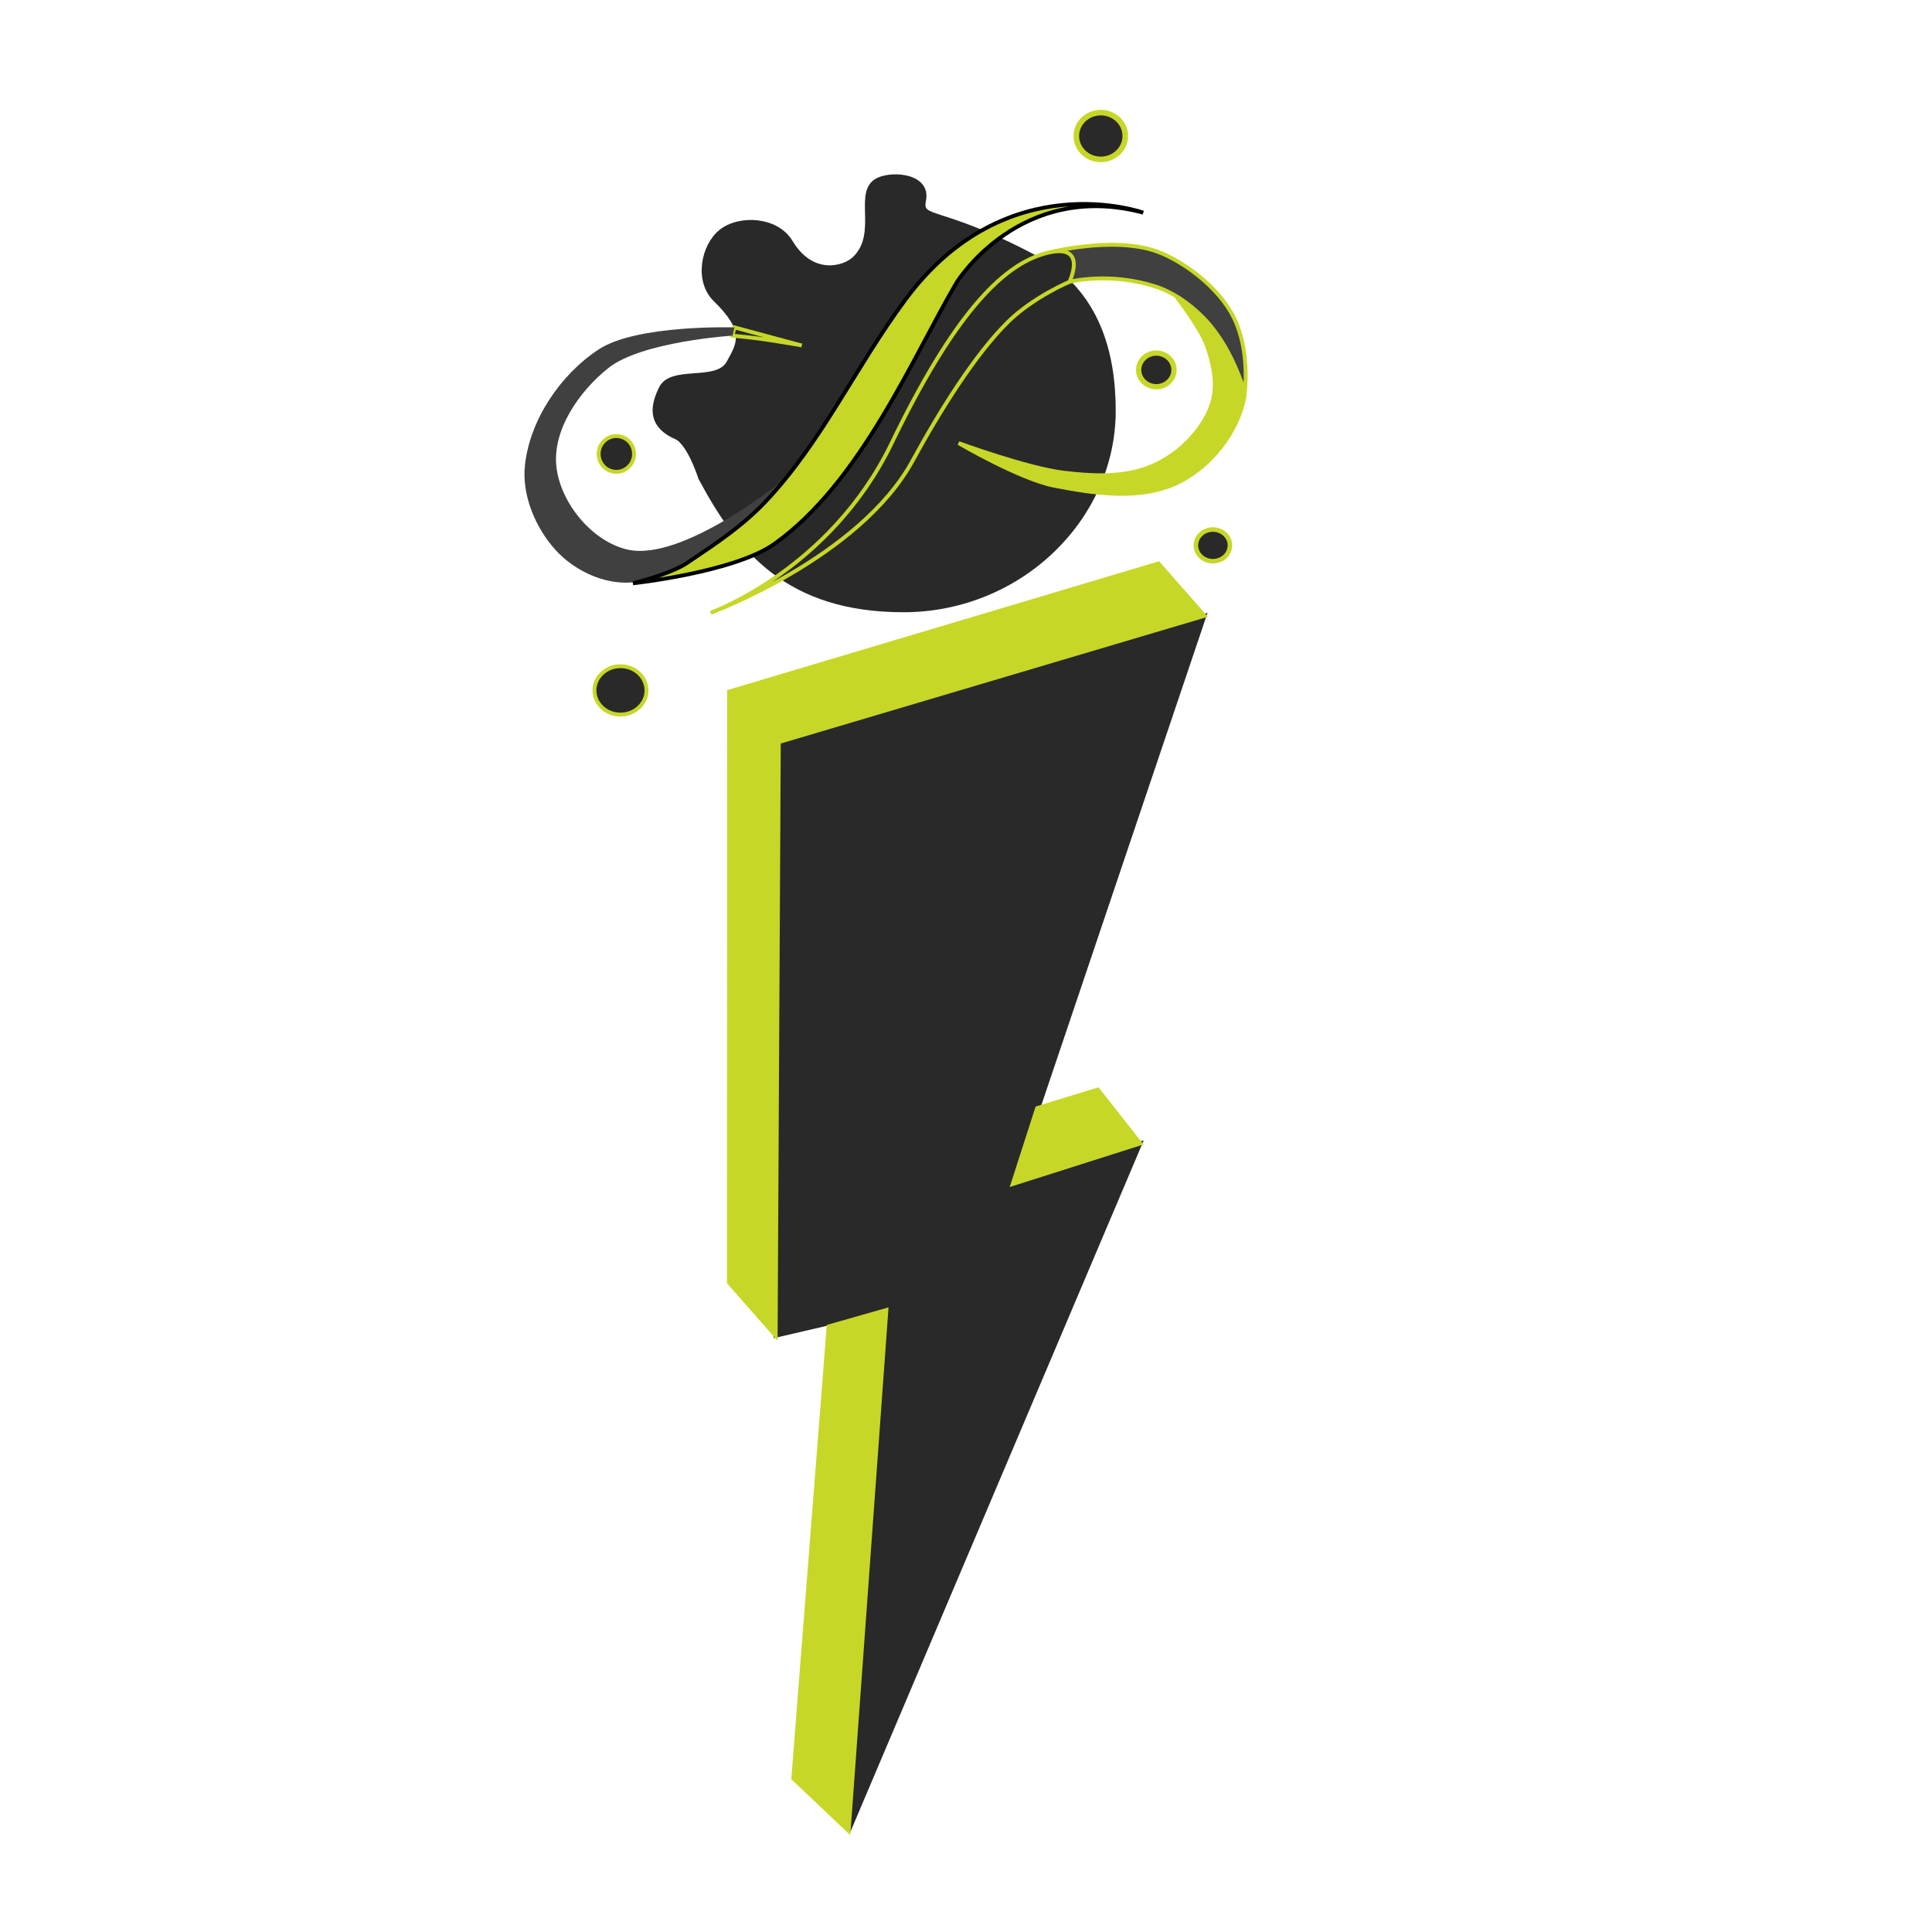 <svg width="500" height="500" viewBox="0 0 500 500" fill="none" xmlns="http://www.w3.org/2000/svg">
<path d="M201.56 192.05L311.717 159.363L262.082 306.433L295.111 295.93L219.636 473.844L229.401 339.019L200.747 345.684L201.56 192.05Z" fill="#292929" stroke="#292929"/>
<path d="M288.247 106.263C288.247 134.474 263.703 157.947 233.844 157.947C203.986 157.947 191.255 142.551 181.227 123.724C181.227 123.724 178.388 114.711 174.935 113.187C167.491 109.903 169.069 104.457 171.016 100.472C173.754 94.867 185.523 99.304 188.513 93.829C191.165 88.97 193.468 85.748 185.075 77.581C180.067 72.708 181.919 63.505 186.586 59.834C191.384 56.059 201.03 56.519 204.686 62.621C210.181 71.789 218.491 69.434 221.139 66.838C227.902 60.209 220.902 49.31 227.408 46.419C231.352 44.666 240.442 45.503 239.141 51.894C238.072 57.146 242.958 53.42 267.589 66.389C284.575 75.333 288.247 92.158 288.247 106.263Z" fill="#292929" stroke="#292929"/>
<path d="M188.689 178.98L299.809 145.816L311.717 159.363L201.56 192.05L200.747 345.684L188.645 331.912L188.689 178.98Z" fill="#C6D728" stroke="#C6D728"/>
<path d="M229.401 339.019L219.636 473.844L205.299 460.252L214.442 343.281L229.401 339.019Z" fill="#C6D728" stroke="#C6D728"/>
<path d="M262.082 306.433L295.111 295.93L284.115 281.969L268.412 286.775L262.082 306.433Z" fill="#C6D728" stroke="#C6D728"/>
<path d="M160.577 184.934C164.292 184.934 167.304 182.132 167.304 178.675C167.304 175.218 164.292 172.416 160.577 172.416C156.862 172.416 153.851 175.218 153.851 178.675C153.851 182.132 156.862 184.934 160.577 184.934Z" fill="#292929" stroke="#C6D728"/>
<path d="M159.509 122.113C162.037 122.113 164.087 120.04 164.087 117.482C164.087 114.925 162.037 112.851 159.509 112.851C156.981 112.851 154.932 114.925 154.932 117.482C154.932 120.04 156.981 122.113 159.509 122.113Z" fill="#292929" stroke="#C6D728"/>
<path d="M313.899 145.241C316.33 145.241 318.3 143.406 318.3 141.142C318.3 138.878 316.33 137.043 313.899 137.043C311.469 137.043 309.498 138.878 309.498 141.142C309.498 143.406 311.469 145.241 313.899 145.241Z" fill="#292929" stroke="#C6D728" stroke-width="1.168"/>
<path d="M299.256 100.085C301.78 100.085 303.826 98.135 303.826 95.73C303.826 93.325 301.78 91.375 299.256 91.375C296.731 91.375 294.685 93.325 294.685 95.73C294.685 98.135 296.731 100.085 299.256 100.085Z" fill="#292929" stroke="#C6D728" stroke-width="1.365"/>
<path d="M284.886 41.255C288.384 41.255 291.22 38.544 291.22 35.2C291.22 31.855 288.384 29.144 284.886 29.144C281.388 29.144 278.552 31.855 278.552 35.2C278.552 38.544 281.388 41.255 284.886 41.255Z" fill="#292929" stroke="#C6D728" stroke-width="1.443"/>
<path d="M270.51 65.585C270.51 65.585 287.824 60.896 299.505 65.112C305.346 67.22 315.162 73.716 319.364 82.315C323.566 90.914 322.154 101.616 322.154 101.616C322.154 101.616 319.966 93.994 315.751 87.642C311.535 81.29 305.292 76.209 299.253 74.222C287.174 70.247 276.768 72.937 276.768 72.937C276.768 72.937 274.215 70.535 273.171 69.303C272.128 68.071 270.51 65.585 270.51 65.585Z" fill="#404040" stroke="#C6D728"/>
<path d="M183.927 158.588C183.927 158.588 214.883 147.55 230.737 114.743C246.591 81.936 259.145 68.669 270.51 65.585C281.876 62.5 276.768 72.937 276.768 72.937C276.768 72.937 267.424 76.856 260.878 83.293C252.348 91.681 243.132 106.475 236.216 119.187C222.526 144.351 183.927 158.588 183.927 158.588Z" fill="#29292A" stroke="#C6D728"/>
<path d="M190.084 84.731L207.493 89.421L207.23 89.335C207.23 89.335 200.013 88.109 196.386 87.621C194.121 87.316 189.571 86.863 189.571 86.863L190.084 84.731Z" fill="#29292A" stroke="#C6D728"/>
<path d="M143.815 142.38C138.547 136.602 134.995 128.083 135.861 120.311C137.169 108.572 145.052 96.93 154.92 90.438C164.84 83.911 190.084 84.731 190.084 84.731L189.571 86.863C189.571 86.863 166.133 88.35 157.473 95.224C149.914 101.224 142.906 111.265 144.004 120.853C145.075 130.209 153.269 140.189 162.459 142.243C176.728 145.431 202.521 124.388 202.521 124.388C202.521 124.388 193.712 135.106 188.084 139.009C180.186 144.487 171.377 150.876 161.765 150.792C155.158 150.735 148.267 147.263 143.815 142.38Z" fill="#404040"/>
<path d="M163.827 150.958C163.827 150.958 190.04 148.103 200.351 140.797C222.799 124.889 236.356 92.13 247.578 73.104C247.578 73.104 263.875 46.566 295.861 55.032C295.861 55.032 260.443 42.282 234.319 77.556C221.317 95.11 212.706 114.352 198.188 129.744C192.263 136.026 185.647 140.44 177.784 145.711C173.512 148.575 163.827 150.958 163.827 150.958Z" fill="#C6D728" stroke="black"/>
<path d="M248.096 114.678C248.096 114.678 265.958 121.22 275.317 122.333C282.013 123.129 289.08 123.541 295.53 121.578C299.996 120.218 304.184 117.558 307.441 114.215C310.498 111.078 313.181 107.153 314.056 102.862C314.95 98.477 313.871 93.76 312.376 89.542C310.69 84.783 304.386 76.675 304.386 76.675C304.386 76.675 310.626 80.457 314.102 85.42C315.82 87.872 318.821 92.662 320.326 96.676C321.285 99.233 322.434 100.808 322.016 102.925C320.247 111.867 313.475 120.451 305.368 124.617C295.709 129.581 283.464 127.786 272.806 125.701C263.955 123.97 248.096 114.678 248.096 114.678Z" fill="#C6D728" stroke="#C6D728"/>
</svg>
